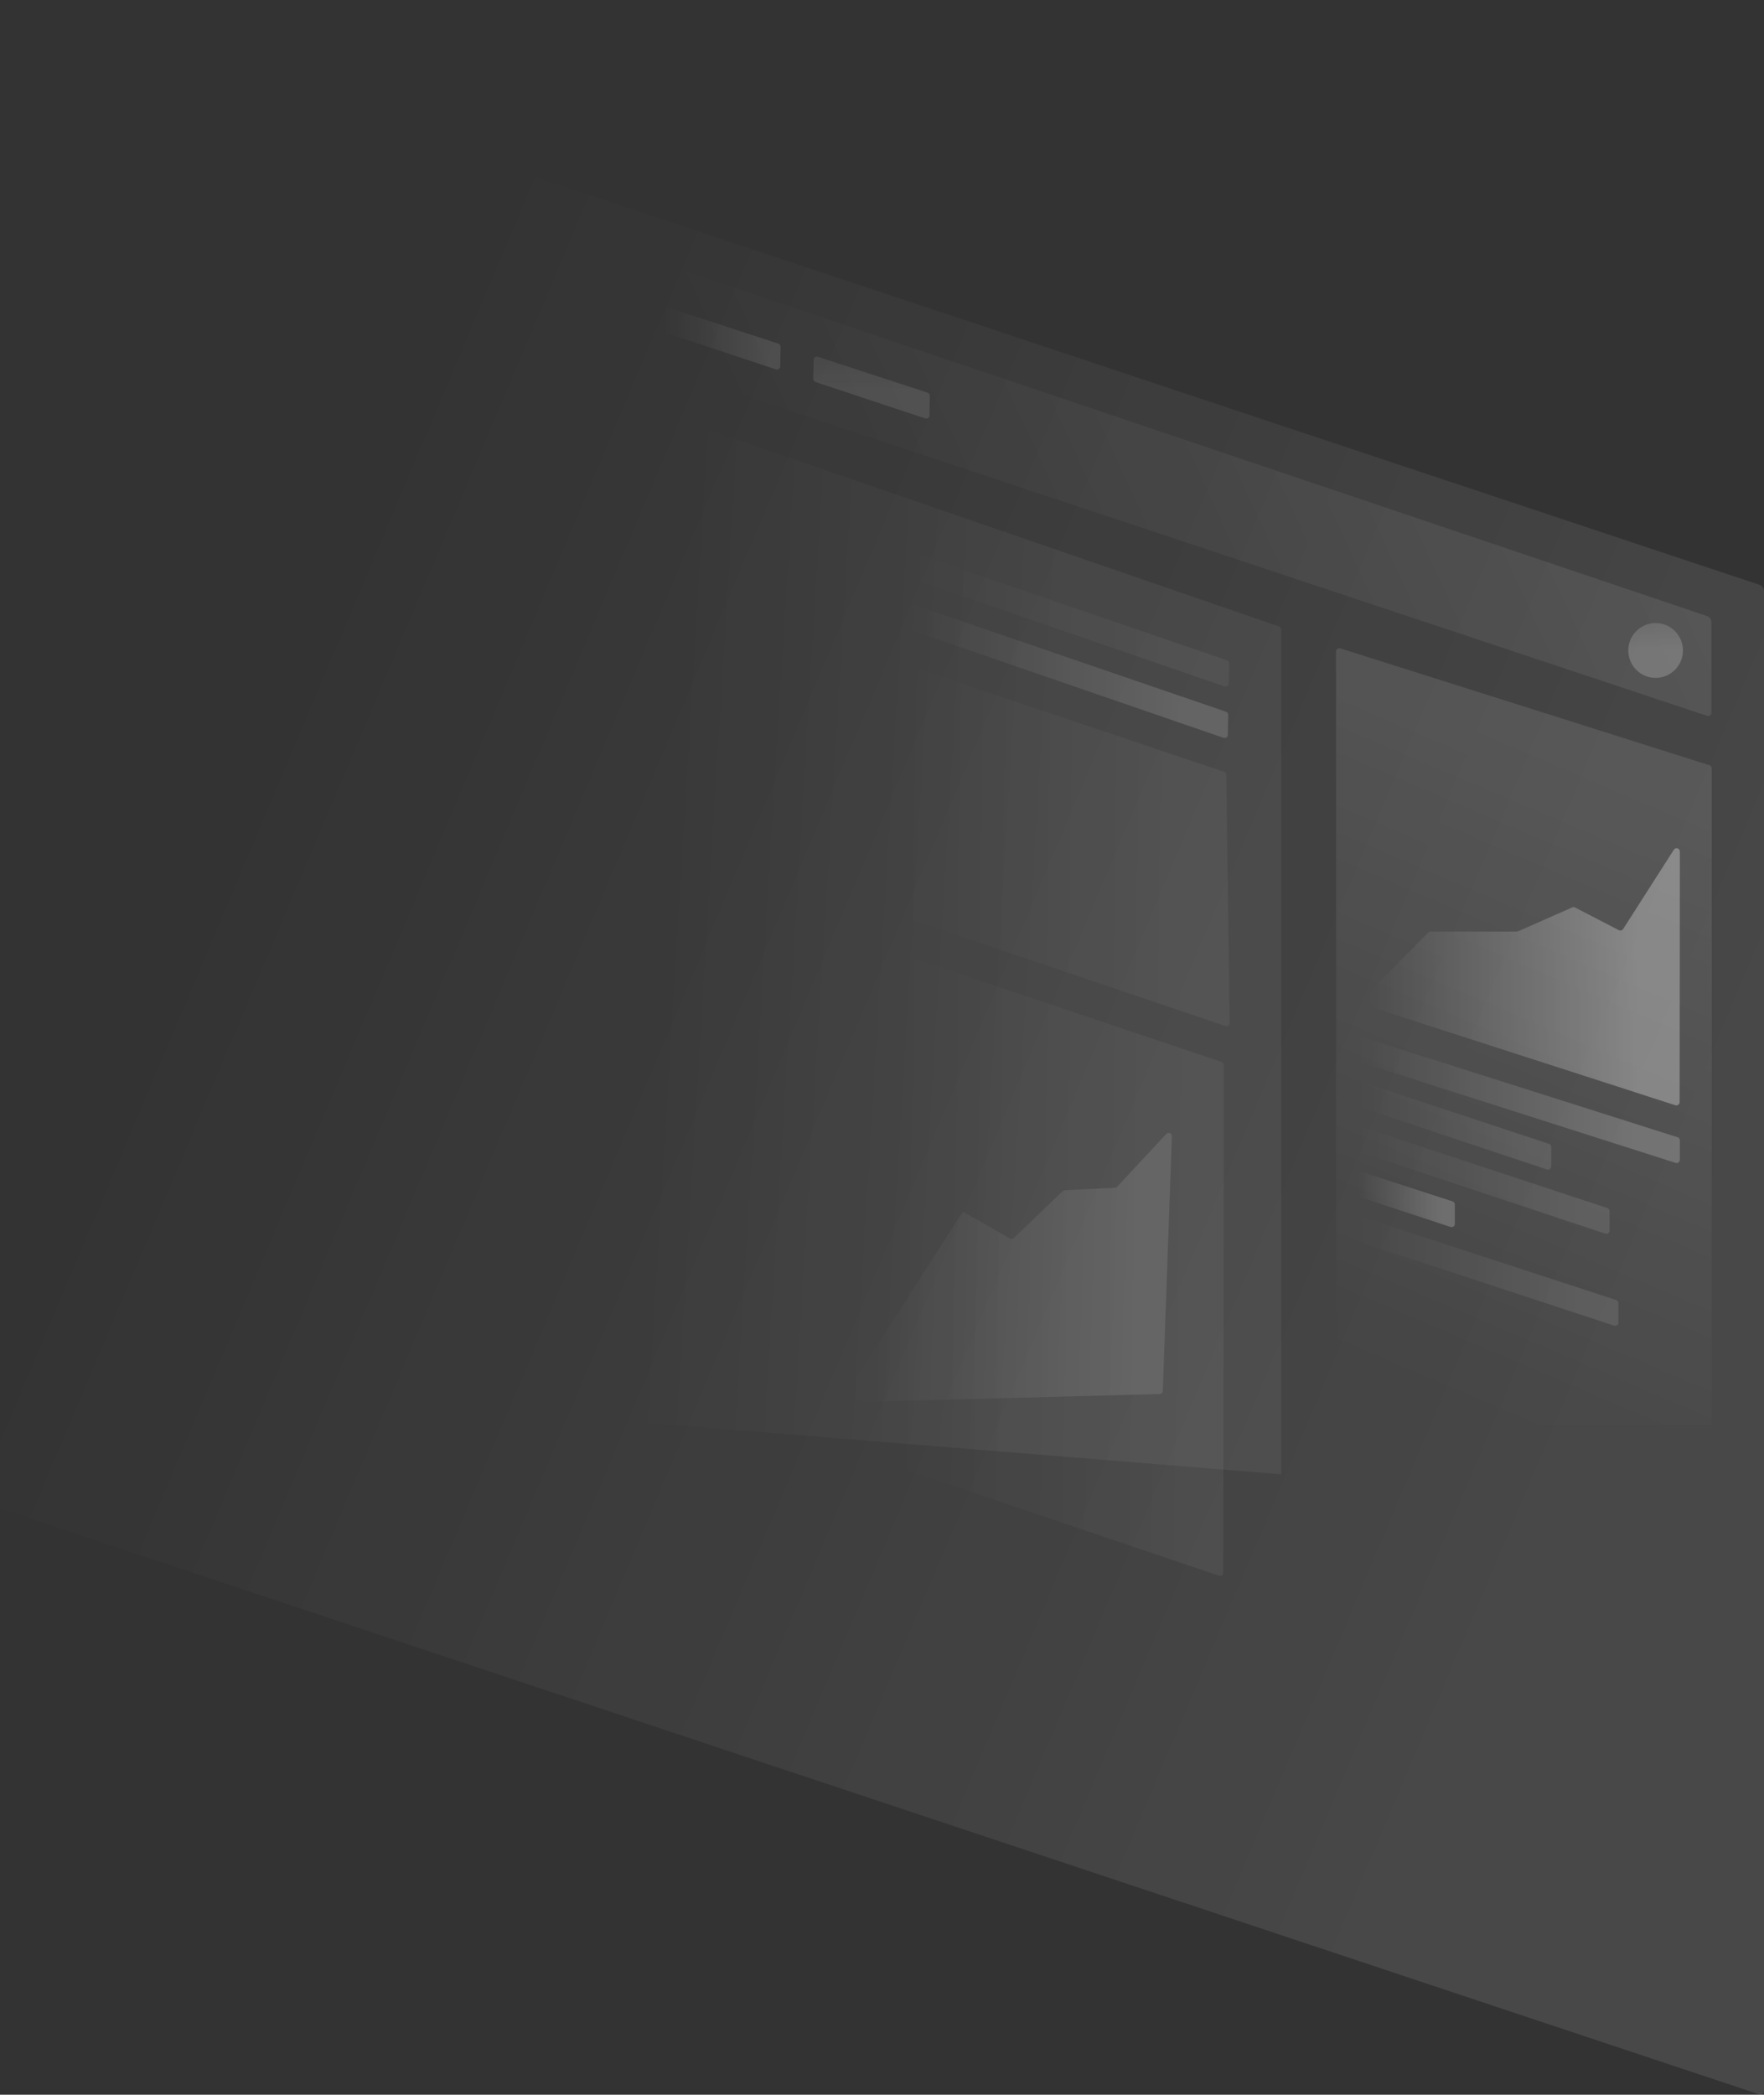 <?xml version="1.0" encoding="UTF-8"?>
<svg width="540px" height="641px" viewBox="0 0 540 641" version="1.1" xmlns="http://www.w3.org/2000/svg" xmlns:xlink="http://www.w3.org/1999/xlink">
    <rect x="0" y="0" width="540" height="641" fill="#333333" stroke="none"/>
    <!-- Generator: Sketch 53.1 (72631) - https://sketchapp.com -->
    <title>Illustrations / Demo</title>
    <desc>Created with Sketch.</desc>
    <defs>
        <linearGradient x1="85.486%" y1="72.592%" x2="14.514%" y2="37.099%" id="linearGradient-1">
            <stop stop-color="#FFFFFF" offset="0%"></stop>
            <stop stop-color="#FFFFFF" stop-opacity="0" offset="100%"></stop>
        </linearGradient>
        <linearGradient x1="61.674%" y1="15.512%" x2="44.1%" y2="100%" id="linearGradient-2">
            <stop stop-color="#FFFFFF" offset="0%"></stop>
            <stop stop-color="#FFFFFF" stop-opacity="0" offset="100%"></stop>
        </linearGradient>
        <linearGradient x1="86.276%" y1="66.511%" x2="0%" y2="66.511%" id="linearGradient-3">
            <stop stop-color="#FFFFFF" offset="0%"></stop>
            <stop stop-color="#FFFFFF" stop-opacity="0" offset="100%"></stop>
        </linearGradient>
        <linearGradient x1="86.276%" y1="66.511%" x2="0%" y2="66.511%" id="linearGradient-4">
            <stop stop-color="#FFFFFF" offset="0%"></stop>
            <stop stop-color="#FFFFFF" stop-opacity="0" offset="100%"></stop>
        </linearGradient>
        <linearGradient x1="86.276%" y1="66.511%" x2="0%" y2="66.511%" id="linearGradient-5">
            <stop stop-color="#FFFFFF" offset="0%"></stop>
            <stop stop-color="#FFFFFF" stop-opacity="0" offset="100%"></stop>
        </linearGradient>
        <linearGradient x1="86.276%" y1="66.511%" x2="0%" y2="66.511%" id="linearGradient-6">
            <stop stop-color="#FFFFFF" offset="0%"></stop>
            <stop stop-color="#FFFFFF" stop-opacity="0" offset="100%"></stop>
        </linearGradient>
        <linearGradient x1="86.276%" y1="66.511%" x2="0%" y2="66.511%" id="linearGradient-7">
            <stop stop-color="#FFFFFF" offset="0%"></stop>
            <stop stop-color="#FFFFFF" stop-opacity="0" offset="100%"></stop>
        </linearGradient>
        <linearGradient x1="86.276%" y1="66.511%" x2="0%" y2="66.511%" id="linearGradient-8">
            <stop stop-color="#FFFFFF" offset="0%"></stop>
            <stop stop-color="#FFFFFF" stop-opacity="0" offset="100%"></stop>
        </linearGradient>
        <linearGradient x1="69.956%" y1="66.511%" x2="25.735%" y2="62.897%" id="linearGradient-9">
            <stop stop-color="#FFFFFF" offset="0%"></stop>
            <stop stop-color="#FFFFFF" stop-opacity="0" offset="100%"></stop>
        </linearGradient>
        <linearGradient x1="86.276%" y1="66.511%" x2="0%" y2="66.511%" id="linearGradient-10">
            <stop stop-color="#FFFFFF" offset="0%"></stop>
            <stop stop-color="#FFFFFF" stop-opacity="0" offset="100%"></stop>
        </linearGradient>
        <linearGradient x1="86.276%" y1="66.511%" x2="0%" y2="66.511%" id="linearGradient-11">
            <stop stop-color="#FFFFFF" offset="0%"></stop>
            <stop stop-color="#FFFFFF" stop-opacity="0" offset="100%"></stop>
        </linearGradient>
        <linearGradient x1="86.276%" y1="66.511%" x2="0%" y2="66.511%" id="linearGradient-12">
            <stop stop-color="#FFFFFF" offset="0%"></stop>
            <stop stop-color="#FFFFFF" stop-opacity="0" offset="100%"></stop>
        </linearGradient>
        <linearGradient x1="86.276%" y1="66.511%" x2="0%" y2="66.511%" id="linearGradient-13">
            <stop stop-color="#FFFFFF" offset="0%"></stop>
            <stop stop-color="#FFFFFF" stop-opacity="0" offset="100%"></stop>
        </linearGradient>
        <linearGradient x1="100%" y1="44.222%" x2="24.73%" y2="58.376%" id="linearGradient-14">
            <stop stop-color="#FFFFFF" offset="0%"></stop>
            <stop stop-color="#FFFFFF" stop-opacity="0" offset="100%"></stop>
        </linearGradient>
        <linearGradient x1="-93.93%" y1="50%" x2="-93.93%" y2="-135.915%" id="linearGradient-15">
            <stop stop-color="#FFFFFF" offset="0%"></stop>
            <stop stop-color="#FFFFFF" stop-opacity="0" offset="100%"></stop>
        </linearGradient>
        <linearGradient x1="-93.93%" y1="50%" x2="-93.93%" y2="-135.915%" id="linearGradient-16">
            <stop stop-color="#FFFFFF" offset="0%"></stop>
            <stop stop-color="#FFFFFF" stop-opacity="0" offset="100%"></stop>
        </linearGradient>
        <linearGradient x1="86.276%" y1="66.511%" x2="0%" y2="66.511%" id="linearGradient-17">
            <stop stop-color="#FFFFFF" offset="0%"></stop>
            <stop stop-color="#FFFFFF" stop-opacity="0" offset="100%"></stop>
        </linearGradient>
    </defs>
    <g id="Illustrations-/-Demo" stroke="none" stroke-width="1" fill="none" fill-rule="evenodd">
        <g id="Image-demo">
            <path d="M1.316,0.057 L230.453,76.35 L538.632,178.962 C539.449,179.234 540,179.998 540,180.859 L540,639.994 C540,640.547 539.552,640.994 539,640.994 C538.893,640.994 538.786,640.977 538.684,640.943 L0.684,461.811 C0.276,461.675 1.07078227e-13,461.292 1.070255e-13,460.862 L2.22044605e-16,1.006 C1.5440923e-16,0.453 0.448,0.006 1,0.006 C1.107,0.006 1.214,0.023 1.316,0.057 Z" id="Rectangle-Copy-3" fill="url(#linearGradient-1)" opacity="0.1"></path>
            <g id="Group-16" transform="translate(409, 198)">
                <path d="M1.302,0.412 L114.302,36.167 C114.717,36.299 115,36.685 115,37.121 L115,238 L0,238 L2.22044605e-16,1.365 C1.5440923e-16,0.813 0.448,0.365 1,0.365 C1.102,0.365 1.204,0.381 1.302,0.412 Z" id="Rectangle" fill="url(#linearGradient-2)" opacity="0.1"></path>
                <path d="M8.181,119.413 L104.548,150.006 C104.964,150.138 105.246,150.523 105.246,150.959 L105.246,156.903 C105.246,157.455 104.798,157.903 104.246,157.903 C104.143,157.903 104.04,157.887 103.942,157.855 L7.564,127.09 C7.149,126.958 6.867,126.572 6.868,126.136 L6.878,120.364 C6.879,119.812 7.327,119.365 7.88,119.366 C7.982,119.366 8.083,119.382 8.181,119.413 Z" id="Rectangle" fill="url(#linearGradient-3)" opacity="0.2"></path>
                <path d="M8.192,133.202 L65.171,152.035 C65.581,152.17 65.858,152.553 65.858,152.984 L65.858,158.918 C65.858,159.471 65.41,159.918 64.858,159.918 C64.75,159.918 64.643,159.901 64.541,159.867 L7.552,140.865 C7.143,140.728 6.867,140.345 6.868,139.914 L6.878,134.15 C6.879,133.598 7.327,133.151 7.88,133.152 C7.986,133.152 8.091,133.169 8.192,133.202 Z" id="Rectangle-Copy-13" fill="url(#linearGradient-4)" opacity="0.1"></path>
                <path d="M8.191,146.97 L83.035,171.671 C83.445,171.806 83.722,172.189 83.722,172.62 L83.722,178.556 C83.722,179.108 83.274,179.556 82.722,179.556 C82.615,179.556 82.508,179.538 82.406,179.505 L7.553,154.633 C7.143,154.497 6.867,154.114 6.868,153.682 L6.878,147.918 C6.879,147.366 7.327,146.919 7.88,146.919 C7.986,146.92 8.091,146.937 8.191,146.97 Z" id="Rectangle-Copy-14" fill="url(#linearGradient-5)" opacity="0.1"></path>
                <path d="M8.186,160.729 L35.67,169.63 C36.083,169.764 36.362,170.148 36.362,170.582 L36.362,176.516 C36.362,177.068 35.915,177.516 35.362,177.516 C35.256,177.516 35.15,177.499 35.049,177.466 L7.555,168.4 C7.144,168.265 6.867,167.881 6.868,167.449 L6.878,161.678 C6.879,161.126 7.327,160.679 7.88,160.68 C7.984,160.68 8.087,160.697 8.186,160.729 Z" id="Rectangle-Copy-15" fill="url(#linearGradient-6)" opacity="0.2"></path>
                <path d="M8.188,174.501 L85.747,199.816 C86.159,199.95 86.437,200.334 86.437,200.767 L86.437,206.705 C86.437,207.257 85.989,207.705 85.437,207.705 C85.331,207.705 85.226,207.688 85.125,207.655 L7.556,182.169 C7.145,182.034 6.867,181.649 6.868,181.217 L6.878,175.45 C6.879,174.898 7.327,174.451 7.88,174.452 C7.985,174.452 8.089,174.469 8.188,174.501 Z" id="Rectangle-Copy-16" fill="url(#linearGradient-7)" opacity="0.1"></path>
                <path d="M11.442,104.296 L28.195,87.365 C28.383,87.175 28.639,87.068 28.906,87.068 L55.323,87.068 C55.462,87.068 55.6,87.039 55.727,86.983 L72.297,79.674 C72.574,79.552 72.891,79.562 73.16,79.701 L86.568,86.648 C87.027,86.886 87.592,86.735 87.871,86.299 L103.4,62.025 C103.698,61.56 104.316,61.424 104.782,61.722 C105.069,61.906 105.243,62.224 105.243,62.565 L105.172,139.264 C105.172,139.817 104.724,140.264 104.171,140.263 C104.067,140.263 103.964,140.247 103.865,140.215 L13.057,110.916 C10.954,110.238 9.8,107.984 10.478,105.881 C10.671,105.285 11.001,104.742 11.442,104.296 Z" id="Path" fill="url(#linearGradient-8)" opacity="0.3"></path>
            </g>
            <g id="Group-20" transform="translate(134, 103)">
                <path d="M0,0 L47.764,16.45 L257.545,88.699 C257.948,88.838 258.219,89.218 258.219,89.645 L258.219,348.15 L0,327.18 L0,0 Z" id="Rectangle-Copy" fill="url(#linearGradient-9)" opacity="0.05"></path>
                <g id="Group-19" transform="translate(126.418, 65.962)">
                    <g id="Group-18" transform="translate(15.077, 0)">
                        <path d="M3.74,1.039 L100.297,32.24 C100.71,32.373 100.99,32.757 100.99,33.191 L100.99,39.291 C100.99,39.843 100.542,40.291 99.99,40.291 C99.885,40.291 99.78,40.275 99.681,40.242 L3.113,8.866 C2.701,8.732 2.421,8.347 2.422,7.913 L2.432,1.989 C2.433,1.436 2.882,0.989 3.434,0.99 C3.538,0.991 3.641,1.007 3.74,1.039 Z" id="Rectangle-Copy-17" fill="url(#linearGradient-10)" opacity="0.05" transform="translate(51.706, 20.641) rotate(1) translate(-51.706, -20.641) "></path>
                        <path d="M3.465,16.788 L100.022,47.989 C100.435,48.123 100.715,48.507 100.715,48.941 L100.715,55.041 C100.715,55.593 100.267,56.041 99.715,56.041 C99.61,56.041 99.505,56.024 99.406,55.992 L2.838,24.615 C2.426,24.481 2.146,24.097 2.147,23.663 L2.157,17.738 C2.158,17.186 2.607,16.739 3.159,16.74 C3.263,16.74 3.366,16.756 3.465,16.788 Z" id="Rectangle-Copy-18" fill="url(#linearGradient-10)" opacity="0.15" transform="translate(51.431, 36.39) rotate(1) translate(-51.431, -36.39) "></path>
                        <path d="M2.288,35.774 L98.822,66.393 C99.226,66.521 99.506,66.891 99.519,67.315 L101.847,143.15 C101.864,143.702 101.43,144.163 100.878,144.18 C100.765,144.184 100.651,144.168 100.543,144.133 L3.997,113.342 C3.593,113.213 3.314,112.843 3.301,112.42 L0.986,36.758 C0.969,36.206 1.403,35.745 1.955,35.728 C2.068,35.725 2.181,35.74 2.288,35.774 Z" id="Rectangle-Copy-22" fill="url(#linearGradient-11)" opacity="0.05" transform="translate(51.417, 89.954) rotate(1) translate(-51.417, -89.954) "></path>
                    </g>
                    <g id="Group-17" transform="translate(0, 123.513)">
                        <path d="M15.896,1.037 L112.44,31.659 C112.849,31.789 113.13,32.166 113.137,32.595 L115.709,187.903 C115.718,188.455 115.278,188.911 114.726,188.92 C114.617,188.921 114.509,188.906 114.406,188.873 L17.849,158.078 C17.44,157.947 17.16,157.571 17.153,157.142 L14.594,2.007 C14.585,1.455 15.025,1 15.578,0.991 C15.686,0.989 15.793,1.005 15.896,1.037 Z" id="Rectangle-Copy-19" fill="url(#linearGradient-12)" opacity="0.05" transform="translate(65.152, 94.955) rotate(1) translate(-65.152, -94.955) "></path>
                        <path d="M2.193,132.005 L33.744,78.825 L48.46,86.538 C48.852,86.743 49.332,86.666 49.641,86.349 L64.072,71.497 C64.24,71.325 64.465,71.218 64.705,71.198 L80.027,69.895 C80.286,69.873 80.527,69.751 80.698,69.554 L95.148,52.895 C95.51,52.478 96.141,52.433 96.559,52.795 C96.778,52.985 96.904,53.261 96.903,53.551 L96.832,131.509 C96.831,132.038 96.42,132.474 95.893,132.507 L5.878,138.039 C3.673,138.174 1.776,136.497 1.64,134.292 C1.591,133.491 1.784,132.695 2.193,132.005 Z" id="Path-Copy" fill="url(#linearGradient-13)" opacity="0.1" transform="translate(49.242, 95.289) rotate(2) translate(-49.242, -95.289) "></path>
                    </g>
                </g>
            </g>
            <g id="Group-21" transform="translate(144, 64)">
                <path d="M9.456,-2.27373675e-13 L378.555,124.513 C379.368,124.787 379.915,125.55 379.915,126.408 L379.915,154.112 C379.915,154.664 379.468,155.112 378.915,155.112 C378.808,155.112 378.702,155.095 378.6,155.061 L0,29.119 L9.456,-2.27373675e-13 Z" id="Rectangle" fill="url(#linearGradient-14)" opacity="0.1"></path>
                <ellipse id="Oval" fill="url(#linearGradient-15)" opacity="0.2" cx="362.82" cy="135.048" rx="8.368" ry="8.392"></ellipse>
                <path d="M106.22,45.47 L139.978,55.864 C140.398,55.993 140.684,56.38 140.684,56.819 L140.684,62.796 C140.684,63.349 140.237,63.796 139.684,63.797 C139.583,63.797 139.483,63.781 139.386,63.751 L105.618,53.191 C105.2,53.06 104.916,52.672 104.916,52.234 L104.926,46.424 C104.927,45.872 105.375,45.425 105.928,45.426 C106.027,45.426 106.125,45.441 106.22,45.47 Z" id="Rectangle-Copy-20" fill="url(#linearGradient-16)" opacity="0.1" transform="translate(122.8, 54.611) rotate(1) translate(-122.8, -54.611) "></path>
                <path d="M60.528,30.467 L94.286,40.861 C94.706,40.99 94.992,41.377 94.992,41.816 L94.992,47.794 C94.992,48.346 94.545,48.794 93.993,48.794 C93.891,48.794 93.791,48.778 93.694,48.748 L59.926,38.188 C59.508,38.057 59.224,37.669 59.224,37.232 L59.234,31.421 C59.235,30.869 59.683,30.422 60.236,30.423 C60.335,30.423 60.433,30.438 60.528,30.467 Z" id="Rectangle-Copy-21" fill="url(#linearGradient-17)" opacity="0.1" transform="translate(77.108, 39.608) rotate(1) translate(-77.108, -39.608) "></path>
            </g>
        </g>
    </g>
</svg>